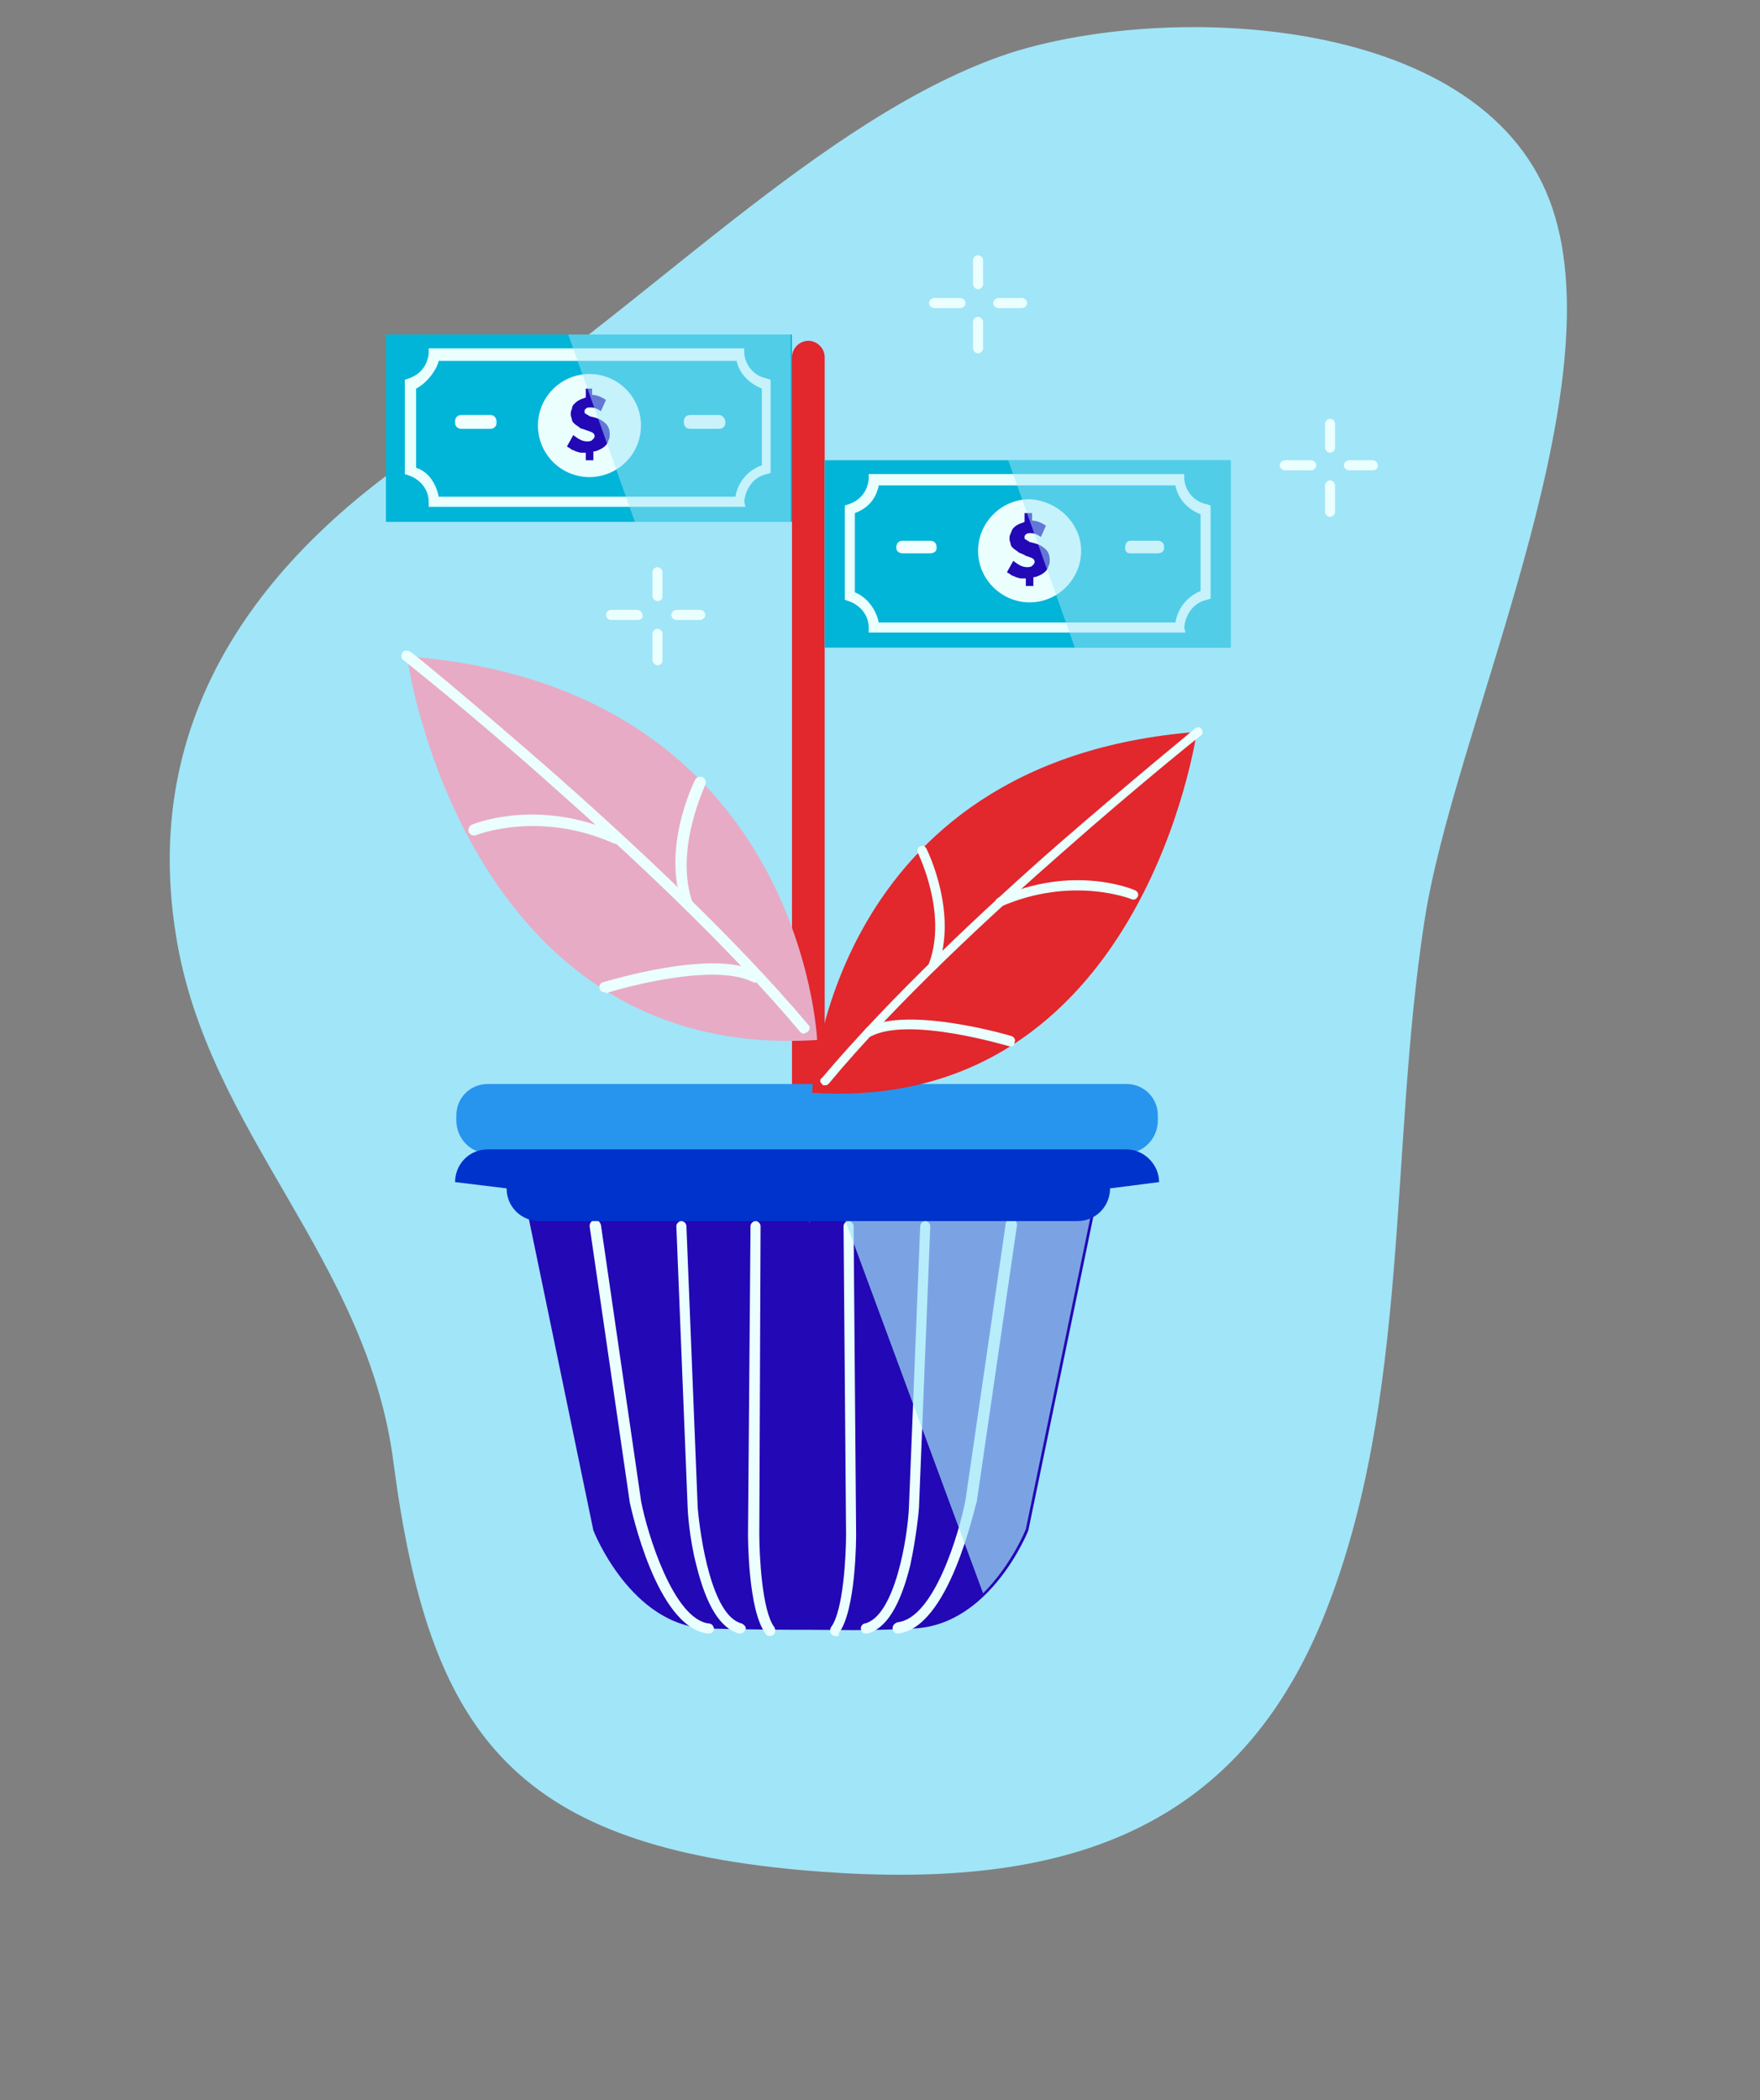 <?xml version="1.0" encoding="utf-8"?>
<!-- Generator: Adobe Illustrator 23.0.6, SVG Export Plug-In . SVG Version: 6.00 Build 0)  -->
<svg version="1.1" id="Layer_1" xmlns="http://www.w3.org/2000/svg" xmlns:xlink="http://www.w3.org/1999/xlink" x="0px" y="0px"
	 viewBox="0 0 140 167" style="enable-background:new 0 0 140 167;" xml:space="preserve">
<rect x="0" y="0" width="140" height="167" fill="#808080" stroke="none"/>
<style type="text/css">
	.st0{fill:#A1E5F8;}
	.st1{fill:#FFFFFF;}
	.st2{fill:#77BDD7;}
	.st3{fill:#EBFFFF;}
	.st4{fill:#2308B5;}
	.st5{fill:#E2272D;}
	.st6{fill:#E7ABC5;}
	.st7{fill:#EBFFFF;stroke:#77BDD7;stroke-width:1.504;stroke-miterlimit:10;}
	.st8{fill:#00B5D8;stroke:#00B5D8;stroke-width:0.669;stroke-miterlimit:10;}
	.st9{opacity:0.18;fill:#D0F2FB;}
	.st10{opacity:0.21;fill:#A1E5F8;}
	.st11{opacity:0.5;}
	.st12{fill:#2795ED;}
	.st13{fill:#00B5D8;}
	.st14{fill:#0032CC;}
	.st15{opacity:0.7;}
	.st16{fill:#F2FFFF;}
</style>
<path class="st0" d="M-199,26.3c-30.4,8.6-42.2,50.7-34.7,77.6c3.7,13.4,14.3,37.2,27,44.3c14.1,7.9,27.4-2.8,37.4-12.1
	c14.2-13.2,27.6-27.3,41.4-40.9c10.7-10.6,21.9-17.5,12.5-32.4C-131.3,37.6-169.9,18.1-199,26.3z"/>
<g>
	<g>
		<g>
			<path class="st1" d="M-125.6,64.9H-194c-0.7,0-1.2,0.5-1.2,1.2v68.3c0,0.4,0.2,0.7,0.4,0.9c0.3,0.2,0.6,0.3,1,0.2l10.4-2.3
				l11.5,2.3c0.2,0,0.3,0,0.5,0l11.5-2.3l11.5,2.3c0.2,0,0.3,0,0.5,0l11.5-2.3l10.4,2.3c0.1,0,0.2,0,0.3,0c0.3,0,0.5-0.1,0.7-0.3
				c0.3-0.2,0.4-0.6,0.4-0.9V66.1C-124.5,65.5-125,64.9-125.6,64.9z M-126.8,133l-9.2-2c-0.2,0-0.3,0-0.5,0l-11.5,2.3l-11.5-2.3
				c-0.1,0-0.2,0-0.2,0c-0.1,0-0.2,0-0.2,0l-11.5,2.3l-11.5-2.3c-0.2,0-0.3,0-0.5,0l-9.2,2V76.7h66V133z M-126.8,74.4h-66v-7.1h66
				V74.4z"/>
		</g>
	</g>
	<g>
		<g>
			<rect x="-190.4" y="69.7" class="st1" width="2.4" height="2.4"/>
		</g>
	</g>
	<g>
		<g>
			<rect x="-185.7" y="69.7" class="st1" width="2.4" height="2.4"/>
		</g>
	</g>
	<g>
		<g>
			<rect x="-181" y="69.7" class="st1" width="2.4" height="2.4"/>
		</g>
	</g>
	<g>
		<g>
			<rect x="-172.8" y="69.7" class="st1" width="27.1" height="2.4"/>
		</g>
	</g>
	<g>
		<g>
			<rect x="-131.5" y="69.7" class="st1" width="2.4" height="2.4"/>
		</g>
	</g>
	<g>
		<g>
			<path class="st1" d="M-144.5,80.3h-30.6c-0.7,0-1.2,0.5-1.2,1.2v18.8c0,0.7,0.5,1.2,1.2,1.2h30.6c0.7,0,1.2-0.5,1.2-1.2V81.4
				C-143.3,80.8-143.8,80.3-144.5,80.3z M-148.6,82.6l-11.2,6.9l-11.2-6.9H-148.6z M-173.9,83.5l11.9,7.3l-11.9,7.3L-173.9,83.5
				L-173.9,83.5z M-171,99.1l11.2-6.9l11.2,6.9H-171z M-145.7,98.2l-11.9-7.3l11.9-7.3L-145.7,98.2L-145.7,98.2z"/>
		</g>
	</g>
	<g>
		<g>
			<path class="st1" d="M-131.9,90l-3.5-3.5l-1.7,1.7l2.7,2.7l-2.7,2.7l1.7,1.7l3.5-3.5C-131.4,91.2-131.4,90.5-131.9,90z"/>
		</g>
	</g>
	<g>
		<g>
			<path class="st1" d="M-182.5,88.2l-1.7-1.7l-3.5,3.5c-0.5,0.5-0.5,1.2,0,1.7l3.5,3.5l1.7-1.7l-2.7-2.7L-182.5,88.2z"/>
		</g>
	</g>
	<g>
		<g>
			<rect x="-170.4" y="103.8" class="st1" width="2.4" height="2.4"/>
		</g>
	</g>
	<g>
		<g>
			<rect x="-165.7" y="103.8" class="st1" width="2.4" height="2.4"/>
		</g>
	</g>
	<g>
		<g>
			<rect x="-161" y="103.8" class="st1" width="2.4" height="2.4"/>
		</g>
	</g>
	<g>
		<g>
			<rect x="-156.3" y="103.8" class="st1" width="2.4" height="2.4"/>
		</g>
	</g>
	<g>
		<g>
			<rect x="-151.6" y="103.8" class="st1" width="2.4" height="2.4"/>
		</g>
	</g>
	<g>
		<g>
			<path class="st1" d="M-173.9,108.5h-14.1c-0.7,0-1.2,0.5-1.2,1.2v9.4c0,0.7,0.5,1.2,1.2,1.2h14.1c0.7,0,1.2-0.5,1.2-1.2v-9.4
				C-172.8,109.1-173.3,108.5-173.9,108.5z M-177.8,110.9l-3.2,2.1l-3.2-2.1H-177.8z M-186.9,111.9l3.8,2.5l-3.8,2.5
				C-186.9,116.9-186.9,111.9-186.9,111.9z M-184.2,118l3.2-2.1l3.2,2.1H-184.2z M-175.1,116.9l-3.8-2.5l3.8-2.5V116.9z"/>
		</g>
	</g>
	<g>
		<g>
			<path class="st1" d="M-152.7,108.5h-14.1c-0.7,0-1.2,0.5-1.2,1.2v9.4c0,0.7,0.5,1.2,1.2,1.2h14.1c0.7,0,1.2-0.5,1.2-1.2v-9.4
				C-151.6,109.1-152.1,108.5-152.7,108.5z M-156.6,110.9l-3.2,2.1l-3.2-2.1H-156.6z M-165.7,111.9l3.8,2.5l-3.8,2.5V111.9
				L-165.7,111.9z M-163,118l3.2-2.1l3.2,2.1H-163z M-153.9,116.9l-3.8-2.5l3.8-2.5V116.9z"/>
		</g>
	</g>
	<g>
		<g>
			<path class="st1" d="M-131.5,108.5h-14.1c-0.7,0-1.2,0.5-1.2,1.2v9.4c0,0.7,0.5,1.2,1.2,1.2h14.1c0.7,0,1.2-0.5,1.2-1.2v-9.4
				C-130.4,109.1-130.9,108.5-131.5,108.5z M-135.4,110.9l-3.2,2.1l-3.2-2.1H-135.4z M-144.5,111.9l3.8,2.5l-3.8,2.5V111.9z
				 M-141.8,118l3.2-2.1l3.2,2.1H-141.8z M-132.7,116.9l-3.8-2.5l3.8-2.5L-132.7,116.9L-132.7,116.9z"/>
		</g>
	</g>
	<g>
		<g>
			<rect x="-186.9" y="122.7" class="st1" width="11.8" height="2.4"/>
		</g>
	</g>
	<g>
		<g>
			<rect x="-165.7" y="122.7" class="st1" width="11.8" height="2.4"/>
		</g>
	</g>
	<g>
		<g>
			<rect x="-144.5" y="122.7" class="st1" width="11.8" height="2.4"/>
		</g>
	</g>
</g>
<g>
	
		<ellipse transform="matrix(1 -1.654623e-02 1.654623e-02 1 -0.728 -2.989)" class="st2" cx="-181" cy="42.5" rx="34.1" ry="34.1"/>
</g>
<g>
	<path class="st3" d="M-151.7,42.5c0,5.6-1.6,10.9-4.3,15.3c-5.2,8.4-14.4,14-25,14c-4.9,0-9.4-1.2-13.5-3.3
		c-9.4-4.9-15.9-14.7-15.9-26.1c0-16.2,13.1-29.3,29.3-29.3C-164.8,13.2-151.7,26.3-151.7,42.5z"/>
</g>
<g>
	<path class="st4" d="M-191.3,24.1c0,0-15.7,2-9.7,17.4c0,0,0.2,2.7-0.4,4.4c-0.5,1.6,0,5.5,2,7.3c2,1.8,1.5,4.8,0.2,6.6
		c0,0-0.9,2.7,0.7,5.1c0,0,19-4.4,20.9-7.3C-175.8,54.6-191.3,24.1-191.3,24.1z"/>
</g>
<g>
	<path class="st5" d="M-156,57.8c-5.2,8.4-14.4,14-25,14c-4.9,0-9.4-1.2-13.5-3.3C-191,66.3-173.6,55.8-156,57.8z"/>
</g>
<g>
	<path class="st6" d="M-196.3,31.4c0,0-3.3,5.9-1.6,11.9c1.6,6,8.6,15.2,10.2,15.7c1.6,0.5,7.3-3.8,7.3-3.8l1.8,10.4
		c0,0,6.8,1.3,9-1.8c2.2-3.1-4.4-10.4-1.8-24.5C-168.8,25.2-184.4,17.3-196.3,31.4z"/>
</g>
<g>
	<path class="st4" d="M-193,27.4c0,0,1.8,5.5,6,7.3c4.2,1.8,4.6,2.7,4.8,5.5c0.2,2.7,1.5,6.6,4.8,7.7c3.3,1.1,2.4,7.7,2,9.5
		c-0.4,1.8,0.9,2.6,0.9,2.6l18.7-3.8c0,0-0.4-3.8-2.9-6.2c-2.6-2.4-2.7-6-2.7-9c0-2.9-2.7-3.3-4-5.1c-1.3-1.8,0.9-9.7-4.6-13.7
		C-175.6,18-196.3,16.6-193,27.4z"/>
</g>
<g>
	<path class="st4" d="M-190.9,49.1l0.3-4.1c0-0.2,0.2-0.4,0.5-0.4c0.2,0,0.4,0.2,0.4,0.5l-0.2,3l0.9-0.2c0.2-0.1,0.5,0.1,0.5,0.3
		c0.1,0.2-0.1,0.5-0.3,0.5L-190.9,49.1z"/>
</g>
<g>
	<path class="st3" d="M-184.2,46.5c-2.9,0-5.3-2.4-5.3-5.3c0-2.9,2.4-5.3,5.3-5.3c2.9,0,5.3,2.4,5.3,5.3
		C-178.8,44.1-181.2,46.5-184.2,46.5z M-184.2,36.7c-2.5,0-4.5,2-4.5,4.5c0,2.5,2,4.5,4.5,4.5c2.5,0,4.5-2,4.5-4.5
		C-179.7,38.7-181.7,36.7-184.2,36.7z"/>
</g>
<g>
	<path class="st3" d="M-195.7,48.8c-2.9,0-5.3-2.4-5.3-5.3c0-2.9,2.4-5.3,5.3-5.3c2.9,0,5.3,2.4,5.3,5.3
		C-190.4,46.5-192.8,48.8-195.7,48.8z M-195.7,39c-2.5,0-4.5,2-4.5,4.5s2,4.5,4.5,4.5c2.5,0,4.5-2,4.5-4.5S-193.2,39-195.7,39z"/>
</g>
<g>
	<path class="st4" d="M-188.1,53.3c-0.5,0-0.9-0.1-1.2-0.2c-0.2-0.1-0.3-0.3-0.2-0.6c0.1-0.2,0.3-0.3,0.6-0.2c0.1,0,1.5,0.7,2.7-0.7
		c0.2-0.2,0.4-0.2,0.6,0c0.2,0.2,0.2,0.4,0,0.6C-186.4,53-187.4,53.3-188.1,53.3z"/>
</g>
<g>
	<path class="st4" d="M-194.6,45.2C-194.6,45.2-194.6,45.2-194.6,45.2c-0.8,0-1.3-0.8-1.4-0.9c-0.1-0.2,0-0.4,0.2-0.6
		c0.2-0.1,0.5-0.1,0.6,0.1c0.1,0.2,0.4,0.5,0.7,0.5c0,0,0,0,0,0c0.2,0,0.5-0.2,0.7-0.6c0.1-0.2,0.4-0.2,0.6-0.1
		c0.2,0.1,0.3,0.4,0.1,0.6C-193.6,44.9-194.1,45.2-194.6,45.2z"/>
</g>
<g>
	<path class="st4" d="M-184.9,42.9C-184.9,42.9-184.9,42.9-184.9,42.9c-0.8,0-1.3-0.8-1.4-0.9c-0.1-0.2,0-0.5,0.2-0.6
		c0.2-0.1,0.5-0.1,0.6,0.1c0.1,0.2,0.4,0.5,0.7,0.5c0,0,0,0,0,0c0.2,0,0.5-0.2,0.7-0.6c0.1-0.2,0.4-0.3,0.6-0.1
		c0.2,0.1,0.3,0.4,0.1,0.6C-183.9,42.5-184.4,42.9-184.9,42.9z"/>
</g>
<g>
	<path class="st2" d="M-199.5,89.8c-0.5,1-2.2,1.3-3.6,0.6l0,0c-1.5-0.7-2.3-2.1-1.8-3.2l7.7-16.2c0.5-1,2.2-1.3,3.6-0.6l0,0
		c1.5,0.7,2.3,2.1,1.8,3.2L-199.5,89.8z"/>
</g>
<g>
	<path class="st4" d="M-209.7,113.7c-0.6,1.3-2,2-3.1,1.5l-3.6-1.7c-1.1-0.5-1.5-2-0.8-3.4l11.3-23.8c0.6-1.3,2-1.9,3.1-1.4l3.6,1.7
		c1.1,0.5,1.5,1.9,0.9,3.3L-209.7,113.7z"/>
</g>
<g>
	
		<ellipse transform="matrix(0.239 -0.971 0.971 0.239 -131.968 -134.752)" class="st7" cx="-151.9" cy="16.8" rx="14.7" ry="14.7"/>
</g>
<g>
	<g>
		<path class="st8" d="M-145,12.5c-0.3-0.3-0.8-0.3-1.1,0l-8,8l-3.7-3.7c-0.3-0.3-0.8-0.3-1.1,0c-0.3,0.3-0.3,0.8,0,1l4.2,4.2
			c0.3,0.3,0.8,0.3,1.1,0l8.5-8.5C-144.7,13.3-144.7,12.8-145,12.5z"/>
	</g>
</g>
<path class="st9" d="M-190.9,14.8c-4.4,1.6-8.1,4.1-11.2,7.3l42.4,40.6c3.8-4,6.4-9,7.5-14.4c1-5.1,0.7-10.6-1.2-15.9
	C-158.8,17.2-175.7,9.3-190.9,14.8"/>
<path class="st10" d="M-204.3,84.5c-0.5,0-0.9,0.2-1.1,0.5l-2.5,5.2l4.5,9.7c0.2-0.1,0.3-0.2,0.4-0.4l5.2-11c0.3-0.6-0.4-1.5-1.5-2
	l-3.6-1.7C-203.4,84.6-203.9,84.5-204.3,84.5"/>
<path class="st0" d="M-179-110.6c4.8,25.9,30.6,74.3,60.5,74c9.6-0.1,18.8-3.5,28.5-3.5c7.1,0,16.7,4.4,23.4,1.4
	c20-8.8,4.1-32.3,4-46.7c-0.1-18.6,19.7-34,5.5-52.7c-9.1-12-27.8-14.8-41.4-17.3C-133.2-161.5-189-164.1-179-110.6z"/>
<g>
	<g>
		
			<rect x="-116.8" y="-105.3" transform="matrix(5.343187e-02 -0.999 0.999 5.343187e-02 -18.871 -165.609)" class="st3" width="40" height="64.8"/>
	</g>
	<g class="st11">
		<g>
			<polygon class="st0" points="-64.1,-77.4 -63.4,-91.1 -84.3,-92.2 			"/>
		</g>
		<g>
			<path class="st0" d="M-125-94.4l-3.1-0.2l-0.1,1.4C-127.1-93.6-126.1-94-125-94.4z"/>
		</g>
	</g>
	<g>
		
			<rect x="-136" y="-95.9" transform="matrix(0.997 -7.317656e-02 7.317656e-02 0.997 5.279 -7.781)" class="st2" width="64.8" height="40"/>
	</g>
	<g class="st11">
		<path class="st0" d="M-102.7-93.6l32,22.4l-2-27.1l-33.2,2.4C-104-94.4-102.7-93.6-102.7-93.6z"/>
	</g>
	<g>
		<path class="st4" d="M-78.5-70.4c0,2.6-2.3,4.7-4.9,4.7h-73.3c-2.6,0-4.7-2.1-4.7-4.7V-121c0-2.6,2.1-4.6,4.7-4.6h73.3
			c2.6,0,4.9,2.1,4.9,4.6V-70.4z"/>
	</g>
	<g>
		<path class="st5" d="M-159.8-110.7c0,0.9-0.7,1.6-1.6,1.6h0c-0.9,0-1.6-0.7-1.6-1.6v-6.9c0-0.9,0.7-1.6,1.6-1.6h0
			c0.9,0,1.6,0.7,1.6,1.6V-110.7z"/>
	</g>
	<g>
		<path class="st5" d="M-159.8-75.7c0,0.9-0.7,1.6-1.6,1.6h0c-0.9,0-1.6-0.7-1.6-1.6v-6.9c0-0.9,0.7-1.6,1.6-1.6h0
			c0.9,0,1.6,0.7,1.6,1.6V-75.7z"/>
	</g>
	<g>
		<rect x="-151.8" y="-117.2" class="st3" width="66.3" height="43.4"/>
	</g>
	<g class="st11">
		<polygon class="st0" points="-99,-102.6 -78.9,-87.8 -78.9,-102.9 		"/>
	</g>
	<g>
		<path class="st5" d="M-147.1-101.3c-2.8-0.1-5.1-4.8-5.1-4.8v9v9.1c0,0,2.3-4.7,5.1-4.8c2.6-0.1,4.9-1.4,5.1-4.2
			C-142.2-99.9-144.5-101.2-147.1-101.3z"/>
	</g>
	<g>
		<path class="st0" d="M-150.6-89.4c0,0.9-0.7,1.7-1.5,1.7h-0.1c-0.9,0-1.6-0.8-1.6-1.7V-105c0-0.9,0.7-1.7,1.6-1.7h0.1
			c0.9,0,1.5,0.8,1.5,1.7V-89.4z"/>
	</g>
	<g>
		<path class="st5" d="M-72-105.8c0,1.9-1.6,3.5-3.5,3.5h-22.6c-1.9,0-3.5-1.6-3.5-3.5v-18.6c0-1.9,1.6-3.5,3.5-3.5h22.6
			c1.9,0,3.5,1.6,3.5,3.5V-105.8z"/>
	</g>
	<g>
		<path class="st6" d="M-72-108.6c0,1.9-1.6,3.5-3.5,3.5h-22.6c-1.9,0-3.5-1.6-3.5-3.5v-22c0-1.9,1.6-3.5,3.5-3.5h22.6
			c1.9,0,3.5,1.6,3.5,3.5V-108.6z"/>
	</g>
	<g>
		<path class="st2" d="M-74.5-127.3c0,1.6-1.6,2.7-3.5,2.7h-17.5c-1.9,0-3.5-1.1-3.5-2.7v-0.2c0-1.6,1.6-3,3.5-3H-78
			c1.9,0,3.5,1.4,3.5,3V-127.3z"/>
	</g>
	<g>
		<path class="st12" d="M-92-114.7c0,0.4,0,0.5-0.4,0.5h-4.5c-0.4,0-0.5-0.1-0.5-0.5v-4.6c0-0.4,0.1-0.7,0.5-0.7h4.5
			c0.4,0,0.4,0.3,0.4,0.7V-114.7z"/>
	</g>
	<g>
		<path class="st12" d="M-92-107.7c0,0.4,0,0.5-0.4,0.5h-4.5c-0.4,0-0.5-0.1-0.5-0.5v-4.6c0-0.4,0.1-0.6,0.5-0.6h4.5
			c0.4,0,0.4,0.2,0.4,0.6V-107.7z"/>
	</g>
	<g>
		<path class="st12" d="M-83.9-114.7c0,0.4-0.2,0.5-0.6,0.5H-89c-0.4,0-0.3-0.1-0.3-0.5v-4.6c0-0.4-0.1-0.7,0.3-0.7h4.5
			c0.4,0,0.6,0.3,0.6,0.7V-114.7z"/>
	</g>
	<g>
		<path class="st12" d="M-83.9-107.7c0,0.4-0.2,0.5-0.6,0.5H-89c-0.4,0-0.3-0.1-0.3-0.5v-4.6c0-0.4-0.1-0.6,0.3-0.6h4.5
			c0.4,0,0.6,0.2,0.6,0.6V-107.7z"/>
	</g>
	<g>
		<path class="st13" d="M-76.2-108.2c0,0.4-0.1,0.6-0.5,0.6h-4.5c-0.4,0-0.4-0.2-0.4-0.6v-11c0-0.4,0-0.7,0.4-0.7h4.5
			c0.4,0,0.5,0.3,0.5,0.7V-108.2z"/>
	</g>
	<g>
		<path class="st12" d="M-49.8-83.4c0,1.6-0.7,2.9-2.3,2.9l0,0c-1.6,0-2.3-1.3-2.3-2.9l-0.6-33.6c0-1.6,1.3-2.9,2.9-2.9l0,0
			c1.6,0,2.9,1.3,2.9,2.9L-49.8-83.4z"/>
	</g>
	<g>
		<polygon class="st5" points="-54.4,-81.7 -52.3,-74.5 -50.1,-81.7 		"/>
	</g>
	<g>
		<path class="st14" d="M-49.5-103.1l0.2-13.8c0-1.6-1.3-2.9-2.9-2.9c-1.6,0-2.9,1.3-2.9,3l0.2,13.8H-49.5z"/>
	</g>
	<g>
		<path class="st3" d="M-47.7-101.5C-47.7-101.5-47.7-101.5-47.7-101.5c-0.3,0-0.5-0.3-0.5-0.6c0-0.1,0.2-11.5,0.2-12.9
			c0-0.3-0.1-0.4-0.1-0.4c-0.2-0.2-0.8-0.2-1-0.1c-0.3,0.1-0.5-0.1-0.6-0.4c-0.1-0.3,0.1-0.5,0.4-0.6c0.1,0,1.2-0.2,1.9,0.3
			c0.2,0.2,0.5,0.5,0.5,1.2c0,1.4-0.2,12.5-0.2,12.9C-47.2-101.8-47.4-101.5-47.7-101.5z"/>
	</g>
	<g>
		<path class="st0" d="M-104.8-76.3c0,0.2-0.2,0.4-0.4,0.4h-11.3c-0.2,0-0.4-0.2-0.4-0.4v-3c0-0.2,0.2-0.4,0.4-0.4h11.3
			c0.2,0,0.4,0.2,0.4,0.4V-76.3z M-116-76.7h10.5v-2.2H-116V-76.7z"/>
	</g>
	<g>
		<path class="st0" d="M-90-76.3c0,0.2-0.2,0.4-0.4,0.4h-18c-0.2,0-0.4-0.2-0.4-0.4v-3c0-0.2,0.2-0.4,0.4-0.4h18
			c0.2,0,0.4,0.2,0.4,0.4V-76.3z M-108.1-76.7h17.5v-2.2h-17.5V-76.7z"/>
	</g>
	<g>
		<path class="st0" d="M-97.1-82.4H-139c-0.2,0-0.4-0.2-0.4-0.5c0-0.2,0.2-0.5,0.4-0.5h41.5v-17.8c0-0.2,0.2-0.4,0.4-0.4
			c0.2,0,0.4,0.2,0.4,0.4v18.2C-96.7-82.7-96.9-82.4-97.1-82.4z"/>
	</g>
	<g>
		<polygon class="st13" points="-135.2,-86.1 -136.8,-88.1 -125.1,-97.6 -118.2,-95.4 -108.9,-107.3 -106.9,-105.8 -117.3,-92.5 
			-124.5,-94.8 		"/>
	</g>
	<g>
		<polygon class="st13" points="-107.6,-99.4 -108.3,-106.1 -115.1,-104.7 -115.6,-107.2 -106.1,-109.1 -105.1,-99.6 		"/>
	</g>
	<g>
		<g>
			<path class="st0" d="M-133.6-87.6c-0.2,0-0.4-0.2-0.4-0.4v-1.3c0-0.2,0.2-0.4,0.4-0.4c0.2,0,0.4,0.2,0.4,0.4v1.3
				C-133.3-87.8-133.4-87.6-133.6-87.6z"/>
		</g>
		<g>
			<path class="st0" d="M-133.6-85.1c-0.2,0-0.4-0.2-0.4-0.4v-1.3c0-0.2,0.2-0.4,0.4-0.4c0.2,0,0.4,0.2,0.4,0.4v1.3
				C-133.3-85.3-133.4-85.1-133.6-85.1z"/>
		</g>
		<g>
			<path class="st0" d="M-133.6-82.6c-0.2,0-0.4-0.2-0.4-0.4v-1c0-0.2,0.2-0.4,0.4-0.4c0.2,0,0.4,0.2,0.4,0.4v1
				C-133.3-82.8-133.4-82.6-133.6-82.6z"/>
		</g>
	</g>
	<g>
		<g>
			<path class="st0" d="M-124.5-94.9c-0.2,0-0.3-0.2-0.3-0.4v-1c0-0.2,0.1-0.4,0.3-0.4c0.2,0,0.3,0.2,0.3,0.4v1
				C-124.3-95.1-124.3-94.9-124.5-94.9z"/>
		</g>
		<g>
			<path class="st0" d="M-124.5-85.9c-0.2,0-0.3-0.2-0.3-0.4v-2.3c0-0.2,0.1-0.4,0.3-0.4c0.2,0,0.3,0.2,0.3,0.4v2.3
				C-124.3-86.1-124.3-85.9-124.5-85.9z M-124.5-90.4c-0.2,0-0.3-0.2-0.3-0.4v-2.3c0-0.2,0.1-0.4,0.3-0.4c0.2,0,0.3,0.2,0.3,0.4v2.3
				C-124.3-90.6-124.3-90.4-124.5-90.4z"/>
		</g>
		<g>
			<path class="st0" d="M-124.5-83.1c-0.2,0-0.3-0.2-0.3-0.4v-1c0-0.2,0.1-0.4,0.3-0.4c0.2,0,0.3,0.2,0.3,0.4v1
				C-124.3-83.3-124.3-83.1-124.5-83.1z"/>
		</g>
	</g>
	<g>
		<g>
			<path class="st0" d="M-117.7-94.9c-0.2,0-0.3-0.2-0.3-0.4v-1c0-0.2,0.1-0.4,0.3-0.4c0.2,0,0.3,0.2,0.3,0.4v1
				C-117.4-95.1-117.5-94.9-117.7-94.9z"/>
		</g>
		<g>
			<path class="st0" d="M-117.7-85.9c-0.2,0-0.3-0.2-0.3-0.4v-2.3c0-0.2,0.1-0.4,0.3-0.4c0.2,0,0.3,0.2,0.3,0.4v2.3
				C-117.4-86.1-117.5-85.9-117.7-85.9z M-117.7-90.4c-0.2,0-0.3-0.2-0.3-0.4v-2.3c0-0.2,0.1-0.4,0.3-0.4c0.2,0,0.3,0.2,0.3,0.4v2.3
				C-117.4-90.6-117.5-90.4-117.7-90.4z"/>
		</g>
		<g>
			<path class="st0" d="M-117.7-83.1c-0.2,0-0.3-0.2-0.3-0.4v-1c0-0.2,0.1-0.4,0.3-0.4c0.2,0,0.3,0.2,0.3,0.4v1
				C-117.4-83.3-117.5-83.1-117.7-83.1z"/>
		</g>
	</g>
	<g>
		<g>
			<path class="st0" d="M-108.4-104.2c-0.2,0-0.4-0.2-0.4-0.4v-1c0-0.2,0.2-0.4,0.4-0.4c0.2,0,0.4,0.2,0.4,0.4v1
				C-108.1-104.4-108.2-104.2-108.4-104.2z"/>
		</g>
		<g>
			<path class="st0" d="M-108.4-86.1c-0.2,0-0.4-0.2-0.4-0.4v-2.3c0-0.2,0.2-0.4,0.4-0.4c0.2,0,0.4,0.2,0.4,0.4v2.3
				C-108.1-86.3-108.2-86.1-108.4-86.1z M-108.4-90.7c-0.2,0-0.4-0.2-0.4-0.4v-2.3c0-0.2,0.2-0.4,0.4-0.4c0.2,0,0.4,0.2,0.4,0.4v2.3
				C-108.1-90.8-108.2-90.7-108.4-90.7z M-108.4-95.2c-0.2,0-0.4-0.2-0.4-0.4v-2.3c0-0.2,0.2-0.4,0.4-0.4c0.2,0,0.4,0.2,0.4,0.4v2.3
				C-108.1-95.4-108.2-95.2-108.4-95.2z M-108.4-99.7c-0.2,0-0.4-0.2-0.4-0.4v-2.3c0-0.2,0.2-0.4,0.4-0.4c0.2,0,0.4,0.2,0.4,0.4v2.3
				C-108.1-99.9-108.2-99.7-108.4-99.7z"/>
		</g>
		<g>
			<path class="st0" d="M-108.4-83.1c-0.2,0-0.4-0.2-0.4-0.4v-1.3c0-0.2,0.2-0.4,0.4-0.4c0.2,0,0.4,0.2,0.4,0.4v1.3
				C-108.1-83.3-108.2-83.1-108.4-83.1z"/>
		</g>
	</g>
</g>
<g>
	<path class="st0" d="M36.7,33.8C21.9,42.8,11,55.9,14,74.4c2.5,15.7,15.2,25.6,17.3,41.9c2.8,21.3,9.3,30.3,32.3,32.4
		c19.1,1.7,34.4-1.8,41.8-20.4c6.8-17.1,5.1-36.9,7.9-55c2.3-15.2,15.2-41.8,10.2-56.7C118.4,1.2,93.3,0.1,80.4,4.2
		C65.4,9.1,50.4,25.4,36.7,33.8z"/>
	<g>
		<g>
			<path class="st4" d="M64.5,95.6l-0.1,1.7l-0.1-1.7l-22.3,1l5.2,25.1c0,0,3,7.7,9.2,7.8c3.6,0.1,6.4,0.1,8.1,0.1
				c1.7,0,4.5,0.1,8.1-0.1c6.2-0.2,9.2-7.8,9.2-7.8l5.2-25.1L64.5,95.6z"/>
		</g>
		<g>
			<path class="st3" d="M56.3,129.9C56.3,129.9,56.3,129.9,56.3,129.9c-4.1-0.5-6.1-10-6.2-10.4l0,0l-3.2-22c0-0.2,0.1-0.4,0.4-0.5
				c0.2,0,0.4,0.1,0.5,0.4l3.2,22c0.5,2.6,2.6,9.4,5.4,9.7c0.2,0,0.4,0.2,0.4,0.5C56.7,129.8,56.6,129.9,56.3,129.9z"/>
		</g>
		<g>
			<path class="st3" d="M58.9,129.9c0,0-0.1,0-0.1,0c-1.5-0.4-2.6-2.2-3.4-5.4c-0.6-2.3-0.7-4.5-0.7-4.6l-0.9-22.4
				c0-0.2,0.2-0.4,0.4-0.4c0.2,0,0.4,0.2,0.4,0.4l0.9,22.4c0.2,2.3,1.1,8.6,3.5,9.2c0.2,0.1,0.4,0.3,0.3,0.5
				C59.2,129.8,59,129.9,58.9,129.9z"/>
		</g>
		<g>
			<path class="st3" d="M61.2,130.1c-0.1,0-0.3-0.1-0.3-0.2c-1.4-1.8-1.4-7.7-1.4-7.9l0.2-24.5c0-0.2,0.2-0.4,0.4-0.4
				c0.2,0,0.4,0.2,0.4,0.4L60.4,122c0,1.6,0.2,6.1,1.2,7.4c0.1,0.2,0.1,0.5-0.1,0.6C61.4,130.1,61.3,130.1,61.2,130.1z"/>
		</g>
		<g>
			<path class="st3" d="M71.4,129.9c-0.2,0-0.4-0.2-0.4-0.4c0-0.2,0.1-0.4,0.4-0.5c2.9-0.3,4.9-7.1,5.4-9.7l3.2-22
				c0-0.2,0.3-0.4,0.5-0.4c0.2,0,0.4,0.3,0.4,0.5l-3.2,22C77.5,119.9,75.5,129.5,71.4,129.9C71.4,129.9,71.4,129.9,71.4,129.9z"/>
		</g>
		<g>
			<path class="st3" d="M68.9,129.9c-0.2,0-0.4-0.1-0.4-0.3c-0.1-0.2,0.1-0.5,0.3-0.5c2.4-0.6,3.4-6.9,3.5-9.2l0.9-22.4
				c0-0.2,0.2-0.4,0.4-0.4c0.2,0,0.4,0.2,0.4,0.4l-0.9,22.4c0,0.1-0.2,2.3-0.7,4.6c-0.8,3.2-1.9,5-3.4,5.4
				C69,129.9,68.9,129.9,68.9,129.9z"/>
		</g>
		<g>
			<path class="st3" d="M66.5,130.1c-0.1,0-0.2,0-0.3-0.1c-0.2-0.1-0.2-0.4-0.1-0.6c1-1.3,1.2-5.8,1.2-7.4l-0.2-24.5
				c0-0.2,0.2-0.4,0.4-0.4c0,0,0,0,0,0c0.2,0,0.4,0.2,0.4,0.4l0.2,24.5c0,0.3,0,6.1-1.4,7.9C66.8,130.1,66.7,130.1,66.5,130.1z"/>
		</g>
		<g class="st15">
			<path class="st0" d="M66.7,95.6l11.5,31.1c2.3-2.3,3.4-5.1,3.4-5.1l5.2-25.1L66.7,95.6z"/>
		</g>
		<g>
			<path class="st5" d="M65.6,87.9c0,0.7-0.6,1.3-1.3,1.3h0c-0.7,0-1.3-0.6-1.3-1.3V28.4c0-0.7,0.6-1.3,1.3-1.3h0
				c0.7,0,1.3,0.6,1.3,1.3V87.9z"/>
		</g>
		<g>
			<path class="st12" d="M92.1,89.1c0,1.4-1.1,2.6-2.5,2.6H38.8c-1.4,0-2.5-1.2-2.5-2.6v-0.4c0-1.4,1.1-2.5,2.5-2.5h50.8
				c1.4,0,2.5,1.1,2.5,2.5V89.1z"/>
		</g>
		<g>
			<path class="st14" d="M88.3,94.5c0,1.4-1.1,2.6-2.6,2.6H42.9c-1.4,0-2.6-1.1-2.6-2.6L36.2,94c0-1.4,1.1-2.6,2.6-2.6h50.8
				c1.4,0,2.6,1.2,2.6,2.6L88.3,94.5z"/>
		</g>
		<g>
			<g>
				<g>
					<path class="st3" d="M52.3,47.8c-0.2,0-0.4-0.2-0.4-0.4v-1.9c0-0.2,0.2-0.4,0.4-0.4c0.2,0,0.4,0.2,0.4,0.4v1.9
						C52.7,47.6,52.6,47.8,52.3,47.8z"/>
				</g>
				<g>
					<path class="st3" d="M52.3,52.9c-0.2,0-0.4-0.2-0.4-0.4v-2.1c0-0.2,0.2-0.4,0.4-0.4c0.2,0,0.4,0.2,0.4,0.4v2.1
						C52.7,52.7,52.6,52.9,52.3,52.9z"/>
				</g>
			</g>
			<g>
				<g>
					<path class="st3" d="M55.7,49.3h-1.9c-0.2,0-0.4-0.2-0.4-0.4c0-0.2,0.2-0.4,0.4-0.4h1.9c0.2,0,0.4,0.2,0.4,0.4
						C56.1,49.1,55.9,49.3,55.7,49.3z"/>
				</g>
				<g>
					<path class="st3" d="M50.7,49.3h-2.1c-0.2,0-0.4-0.2-0.4-0.4c0-0.2,0.2-0.4,0.4-0.4h2.1c0.2,0,0.4,0.2,0.4,0.4
						C51.2,49.1,51,49.3,50.7,49.3z"/>
				</g>
			</g>
		</g>
		<g>
			<g>
				<g>
					<path class="st3" d="M105.8,36c-0.2,0-0.4-0.2-0.4-0.4v-1.9c0-0.2,0.2-0.4,0.4-0.4c0.2,0,0.4,0.2,0.4,0.4v1.9
						C106.2,35.8,106,36,105.8,36z"/>
				</g>
				<g>
					<path class="st3" d="M105.8,41.1c-0.2,0-0.4-0.2-0.4-0.4v-2.1c0-0.2,0.2-0.4,0.4-0.4c0.2,0,0.4,0.2,0.4,0.4v2.1
						C106.2,40.9,106,41.1,105.8,41.1z"/>
				</g>
			</g>
			<g>
				<g>
					<path class="st3" d="M109.2,37.4h-1.9c-0.2,0-0.4-0.2-0.4-0.4c0-0.2,0.2-0.4,0.4-0.4h1.9c0.2,0,0.4,0.2,0.4,0.4
						C109.6,37.2,109.5,37.4,109.2,37.4z"/>
				</g>
				<g>
					<path class="st3" d="M104.3,37.4h-2.1c-0.2,0-0.4-0.2-0.4-0.4c0-0.2,0.2-0.4,0.4-0.4h2.1c0.2,0,0.4,0.2,0.4,0.4
						C104.7,37.2,104.5,37.4,104.3,37.4z"/>
				</g>
			</g>
		</g>
		<g>
			<g>
				<g>
					<path class="st3" d="M77.8,23c-0.2,0-0.4-0.2-0.4-0.4v-1.9c0-0.2,0.2-0.4,0.4-0.4c0.2,0,0.4,0.2,0.4,0.4v1.9
						C78.2,22.8,78,23,77.8,23z"/>
				</g>
				<g>
					<path class="st3" d="M77.8,28.1c-0.2,0-0.4-0.2-0.4-0.4v-2.1c0-0.2,0.2-0.4,0.4-0.4c0.2,0,0.4,0.2,0.4,0.4v2.1
						C78.2,27.9,78,28.1,77.8,28.1z"/>
				</g>
			</g>
			<g>
				<g>
					<path class="st3" d="M81.3,24.5h-1.9c-0.2,0-0.4-0.2-0.4-0.4c0-0.2,0.2-0.4,0.4-0.4h1.9c0.2,0,0.4,0.2,0.4,0.4
						C81.7,24.3,81.5,24.5,81.3,24.5z"/>
				</g>
				<g>
					<path class="st3" d="M76.4,24.5h-2.1c-0.2,0-0.4-0.2-0.4-0.4c0-0.2,0.2-0.4,0.4-0.4h2.1c0.2,0,0.4,0.2,0.4,0.4
						C76.8,24.3,76.6,24.5,76.4,24.5z"/>
				</g>
			</g>
		</g>
		<g>
			<g>
				<path class="st6" d="M65,82.7c0,0-1.2-28.1-32.6-30.5C32.3,52.2,36.9,84.5,65,82.7z"/>
			</g>
			<g>
				<path class="st3" d="M63.9,82.2c-0.1,0-0.2-0.1-0.3-0.2c-5.7-6.8-13.9-14.4-19.9-19.7c-6.4-5.7-11.6-9.8-11.6-9.8
					c-0.2-0.1-0.2-0.4-0.1-0.6c0.1-0.2,0.4-0.2,0.6-0.1c0.1,0,5.2,4.2,11.7,9.9c6,5.3,14.2,12.9,20,19.8c0.2,0.2,0.1,0.4-0.1,0.6
					C64.1,82.1,64,82.2,63.9,82.2z"/>
			</g>
			<g>
				<path class="st3" d="M49.1,67.1c-0.1,0-0.1,0-0.2,0c-6-2.7-11-0.7-11-0.7c-0.2,0.1-0.5,0-0.6-0.2c-0.1-0.2,0-0.5,0.2-0.6
					c0.2-0.1,5.3-2.2,11.7,0.7c0.2,0.1,0.3,0.3,0.2,0.6C49.4,67,49.3,67.1,49.1,67.1z"/>
			</g>
			<g>
				<path class="st3" d="M54.7,72.3c-0.2,0-0.3-0.1-0.4-0.3c-1.7-4.6,0.9-9.8,1-10c0.1-0.2,0.4-0.3,0.6-0.2c0.2,0.1,0.3,0.4,0.2,0.6
					c0,0.1-2.5,5.2-1,9.4c0.1,0.2,0,0.5-0.3,0.5C54.8,72.3,54.8,72.3,54.7,72.3z"/>
			</g>
			<g>
				<path class="st3" d="M48.1,78.9c-0.2,0-0.4-0.1-0.4-0.3c-0.1-0.2,0.1-0.5,0.3-0.5c0.4-0.1,8.8-2.7,12.3-0.8
					c0.2,0.1,0.3,0.4,0.2,0.6c-0.1,0.2-0.4,0.3-0.6,0.2c-3.3-1.7-11.6,0.8-11.7,0.9C48.2,78.9,48.2,78.9,48.1,78.9z"/>
			</g>
		</g>
		<g>
			<g>
				<path class="st5" d="M64.6,86.9c0,0,1.2-26.4,30.6-28.7C95.2,58.2,90.9,88.6,64.6,86.9z"/>
			</g>
			<g>
				<path class="st3" d="M65.6,86.3c-0.1,0-0.2,0-0.2-0.1c-0.2-0.1-0.2-0.4,0-0.5c5.4-6.4,13.1-13.6,18.7-18.5
					c6.1-5.3,10.9-9.2,11-9.3c0.2-0.1,0.4-0.1,0.5,0.1c0.1,0.2,0.1,0.4-0.1,0.5c0,0-4.9,3.9-10.9,9.2C79,72.6,71.2,79.8,65.9,86.2
					C65.8,86.3,65.7,86.3,65.6,86.3z"/>
			</g>
			<g>
				<path class="st3" d="M79.5,72.1c-0.1,0-0.3-0.1-0.3-0.2c-0.1-0.2,0-0.4,0.2-0.5c5.9-2.7,10.7-0.7,10.9-0.6
					c0.2,0.1,0.3,0.3,0.2,0.5c-0.1,0.2-0.3,0.3-0.5,0.2l0,0c0,0-4.7-1.9-10.4,0.6C79.6,72.1,79.5,72.1,79.5,72.1z"/>
			</g>
			<g>
				<path class="st3" d="M74.2,77.1c0,0-0.1,0-0.1,0c-0.2-0.1-0.3-0.3-0.2-0.5c1.5-4-0.9-8.8-0.9-8.8c-0.1-0.2,0-0.4,0.2-0.5
					c0.2-0.1,0.4,0,0.5,0.2c0.1,0.2,2.5,5.1,0.9,9.4C74.5,77,74.4,77.1,74.2,77.1z"/>
			</g>
			<g>
				<path class="st3" d="M80.4,83.2c0,0-0.1,0-0.1,0c-0.1,0-7.9-2.4-11-0.8c-0.2,0.1-0.4,0-0.5-0.2c-0.1-0.2,0-0.4,0.2-0.5
					c3.3-1.7,11.2,0.6,11.5,0.7c0.2,0.1,0.3,0.3,0.2,0.5C80.7,83.1,80.6,83.2,80.4,83.2z"/>
			</g>
		</g>
		<g>
			<g>
				<rect x="65.6" y="36.6" class="st13" width="32.3" height="14.9"/>
			</g>
			<g>
				<path class="st3" d="M94.3,50.3H69.1l0-0.4c0-1-0.7-1.8-1.6-2.1l-0.3-0.1v-7.5l0.3-0.1c0.9-0.3,1.5-1,1.6-2l0-0.4h25.1l0,0.4
					c0.1,1,0.8,1.8,1.8,2l0.3,0.1v7.4l-0.3,0.1c-1,0.2-1.7,1.1-1.8,2.2L94.3,50.3z M69.9,49.5h23.6c0.2-1.2,1-2.1,2-2.5v-6.1
					c-1-0.4-1.8-1.2-2-2.3H69.9c-0.2,1-0.8,1.8-1.9,2.2v6.3C69,47.5,69.7,48.5,69.9,49.5z"/>
			</g>
			<g>
				<path class="st3" d="M86,43.8c0,2.2-1.8,4.1-4.1,4.1c-2.2,0-4.1-1.8-4.1-4.1c0-2.2,1.8-4.1,4.1-4.1C84.1,39.8,86,41.6,86,43.8z"
					/>
			</g>
			<g>
				<g>
					<path class="st4" d="M82.1,40.7v0.7c0.4,0,0.8,0.2,1.1,0.4l-0.4,0.9c-0.3-0.2-0.5-0.3-0.8-0.3c-0.2,0-0.3,0-0.4,0.1
						c-0.1,0.1-0.1,0.1-0.1,0.2c0,0.1,0,0.2,0.1,0.2c0.1,0.1,0.2,0.1,0.3,0.2l0.4,0.1c0.4,0.1,0.7,0.3,0.9,0.5
						c0.2,0.2,0.3,0.5,0.3,0.8c0,0.2,0,0.4-0.1,0.5c0,0.1-0.1,0.3-0.2,0.4c-0.1,0.1-0.2,0.2-0.4,0.3c-0.2,0.1-0.4,0.2-0.6,0.2v0.7
						h-0.6V46c-0.1,0-0.3,0-0.4,0c-0.1,0-0.3-0.1-0.4-0.1c-0.1-0.1-0.3-0.1-0.4-0.2c-0.1-0.1-0.2-0.1-0.3-0.2l0.5-0.9
						c0.4,0.3,0.7,0.5,1.1,0.5c0.1,0,0.3,0,0.4-0.1c0.1-0.1,0.2-0.2,0.2-0.3c0-0.2-0.1-0.3-0.4-0.4l-0.3-0.1
						C81.3,44,81.1,44,81,43.9c-0.1-0.1-0.3-0.2-0.4-0.3c-0.1-0.1-0.2-0.2-0.2-0.3c0-0.1-0.1-0.3-0.1-0.4c0-0.2,0-0.3,0.1-0.5
						c0.1-0.2,0.1-0.3,0.2-0.4c0.1-0.1,0.2-0.2,0.4-0.3c0.2-0.1,0.3-0.1,0.5-0.2v-0.7H82.1z"/>
				</g>
			</g>
			<g>
				<path class="st16" d="M74.5,43.6c0,0.3-0.3,0.4-0.5,0.4h-2.2c-0.3,0-0.5-0.2-0.5-0.4v-0.1c0-0.3,0.2-0.5,0.5-0.5H74
					c0.3,0,0.5,0.2,0.5,0.5V43.6z"/>
			</g>
			<g>
				<path class="st16" d="M92.6,43.6c0,0.3-0.3,0.4-0.5,0.4h-2.2c-0.3,0-0.4-0.2-0.4-0.4v-0.1c0-0.3,0.2-0.5,0.4-0.5h2.2
					c0.3,0,0.5,0.2,0.5,0.5V43.6z"/>
			</g>
			<g class="st11">
				<polygon class="st0" points="97.9,51.5 85.5,51.5 80.2,36.6 97.9,36.6 				"/>
			</g>
		</g>
		<g>
			<g>
				<rect x="30.7" y="26.6" class="st13" width="32.3" height="14.9"/>
			</g>
			<g>
				<path class="st3" d="M59.3,40.3H34.1l0-0.4c0-1-0.7-1.8-1.6-2.1l-0.3-0.1v-7.5l0.3-0.1c0.9-0.3,1.5-1,1.6-2l0-0.4h25.1l0,0.4
					c0.1,1,0.8,1.8,1.8,2l0.3,0.1v7.4l-0.3,0.1c-1,0.2-1.7,1.1-1.8,2.2L59.3,40.3z M34.9,39.5h23.6c0.2-1.2,1-2.1,2.1-2.5v-6.1
					c-1-0.4-1.8-1.2-2-2.2H34.9c-0.2,0.8-1,1.8-1.8,2.2v6.3C34.1,37.5,34.7,38.5,34.9,39.5z"/>
			</g>
			<g>
				<ellipse transform="matrix(0.176 -0.984 0.984 0.176 5.375 74.04)" class="st3" cx="46.9" cy="33.8" rx="4.1" ry="4.1"/>
			</g>
			<g>
				<g>
					<path class="st4" d="M47.1,30.7v0.7c0.4,0,0.8,0.2,1.1,0.4l-0.4,0.9c-0.3-0.2-0.5-0.3-0.8-0.3c-0.2,0-0.3,0-0.4,0.1
						c-0.1,0.1-0.1,0.1-0.1,0.2c0,0.1,0,0.2,0.1,0.2c0.1,0.1,0.2,0.1,0.3,0.2l0.4,0.1c0.4,0.1,0.7,0.3,0.9,0.5
						c0.2,0.2,0.3,0.5,0.3,0.8c0,0.2,0,0.4-0.1,0.5c0,0.1-0.1,0.3-0.2,0.4c-0.1,0.1-0.2,0.2-0.4,0.3c-0.2,0.1-0.4,0.2-0.6,0.2v0.7
						h-0.6V36c-0.1,0-0.3,0-0.4,0c-0.1,0-0.3-0.1-0.4-0.1c-0.1-0.1-0.3-0.1-0.4-0.2c-0.1-0.1-0.2-0.1-0.3-0.2l0.5-0.9
						c0.4,0.3,0.7,0.5,1.1,0.5c0.1,0,0.3,0,0.4-0.1c0.1-0.1,0.2-0.2,0.2-0.3c0-0.2-0.1-0.3-0.4-0.4l-0.3-0.1
						c-0.2-0.1-0.4-0.1-0.5-0.2c-0.1-0.1-0.3-0.2-0.4-0.3c-0.1-0.1-0.2-0.2-0.2-0.3c0-0.1-0.1-0.3-0.1-0.4c0-0.2,0-0.3,0.1-0.5
						c0-0.2,0.1-0.3,0.2-0.4c0.1-0.1,0.2-0.2,0.4-0.3c0.2-0.1,0.3-0.1,0.5-0.2v-0.7H47.1z"/>
				</g>
			</g>
			<g>
				<path class="st16" d="M39.5,33.6c0,0.3-0.2,0.5-0.5,0.5h-2.3c-0.3,0-0.5-0.2-0.5-0.5v-0.1c0-0.3,0.2-0.5,0.5-0.5H39
					C39.3,33,39.5,33.2,39.5,33.6L39.5,33.6z"/>
			</g>
			<g>
				<path class="st16" d="M57.7,33.6c0,0.3-0.2,0.5-0.5,0.5h-2.3c-0.3,0-0.5-0.2-0.5-0.5v-0.1c0-0.3,0.2-0.5,0.5-0.5h2.3
					C57.4,33,57.7,33.2,57.7,33.6L57.7,33.6z"/>
			</g>
			<g class="st11">
				<polygon class="st0" points="62.9,41.5 50.5,41.5 45.2,26.6 62.9,26.6 				"/>
			</g>
		</g>
	</g>
</g>
</svg>
